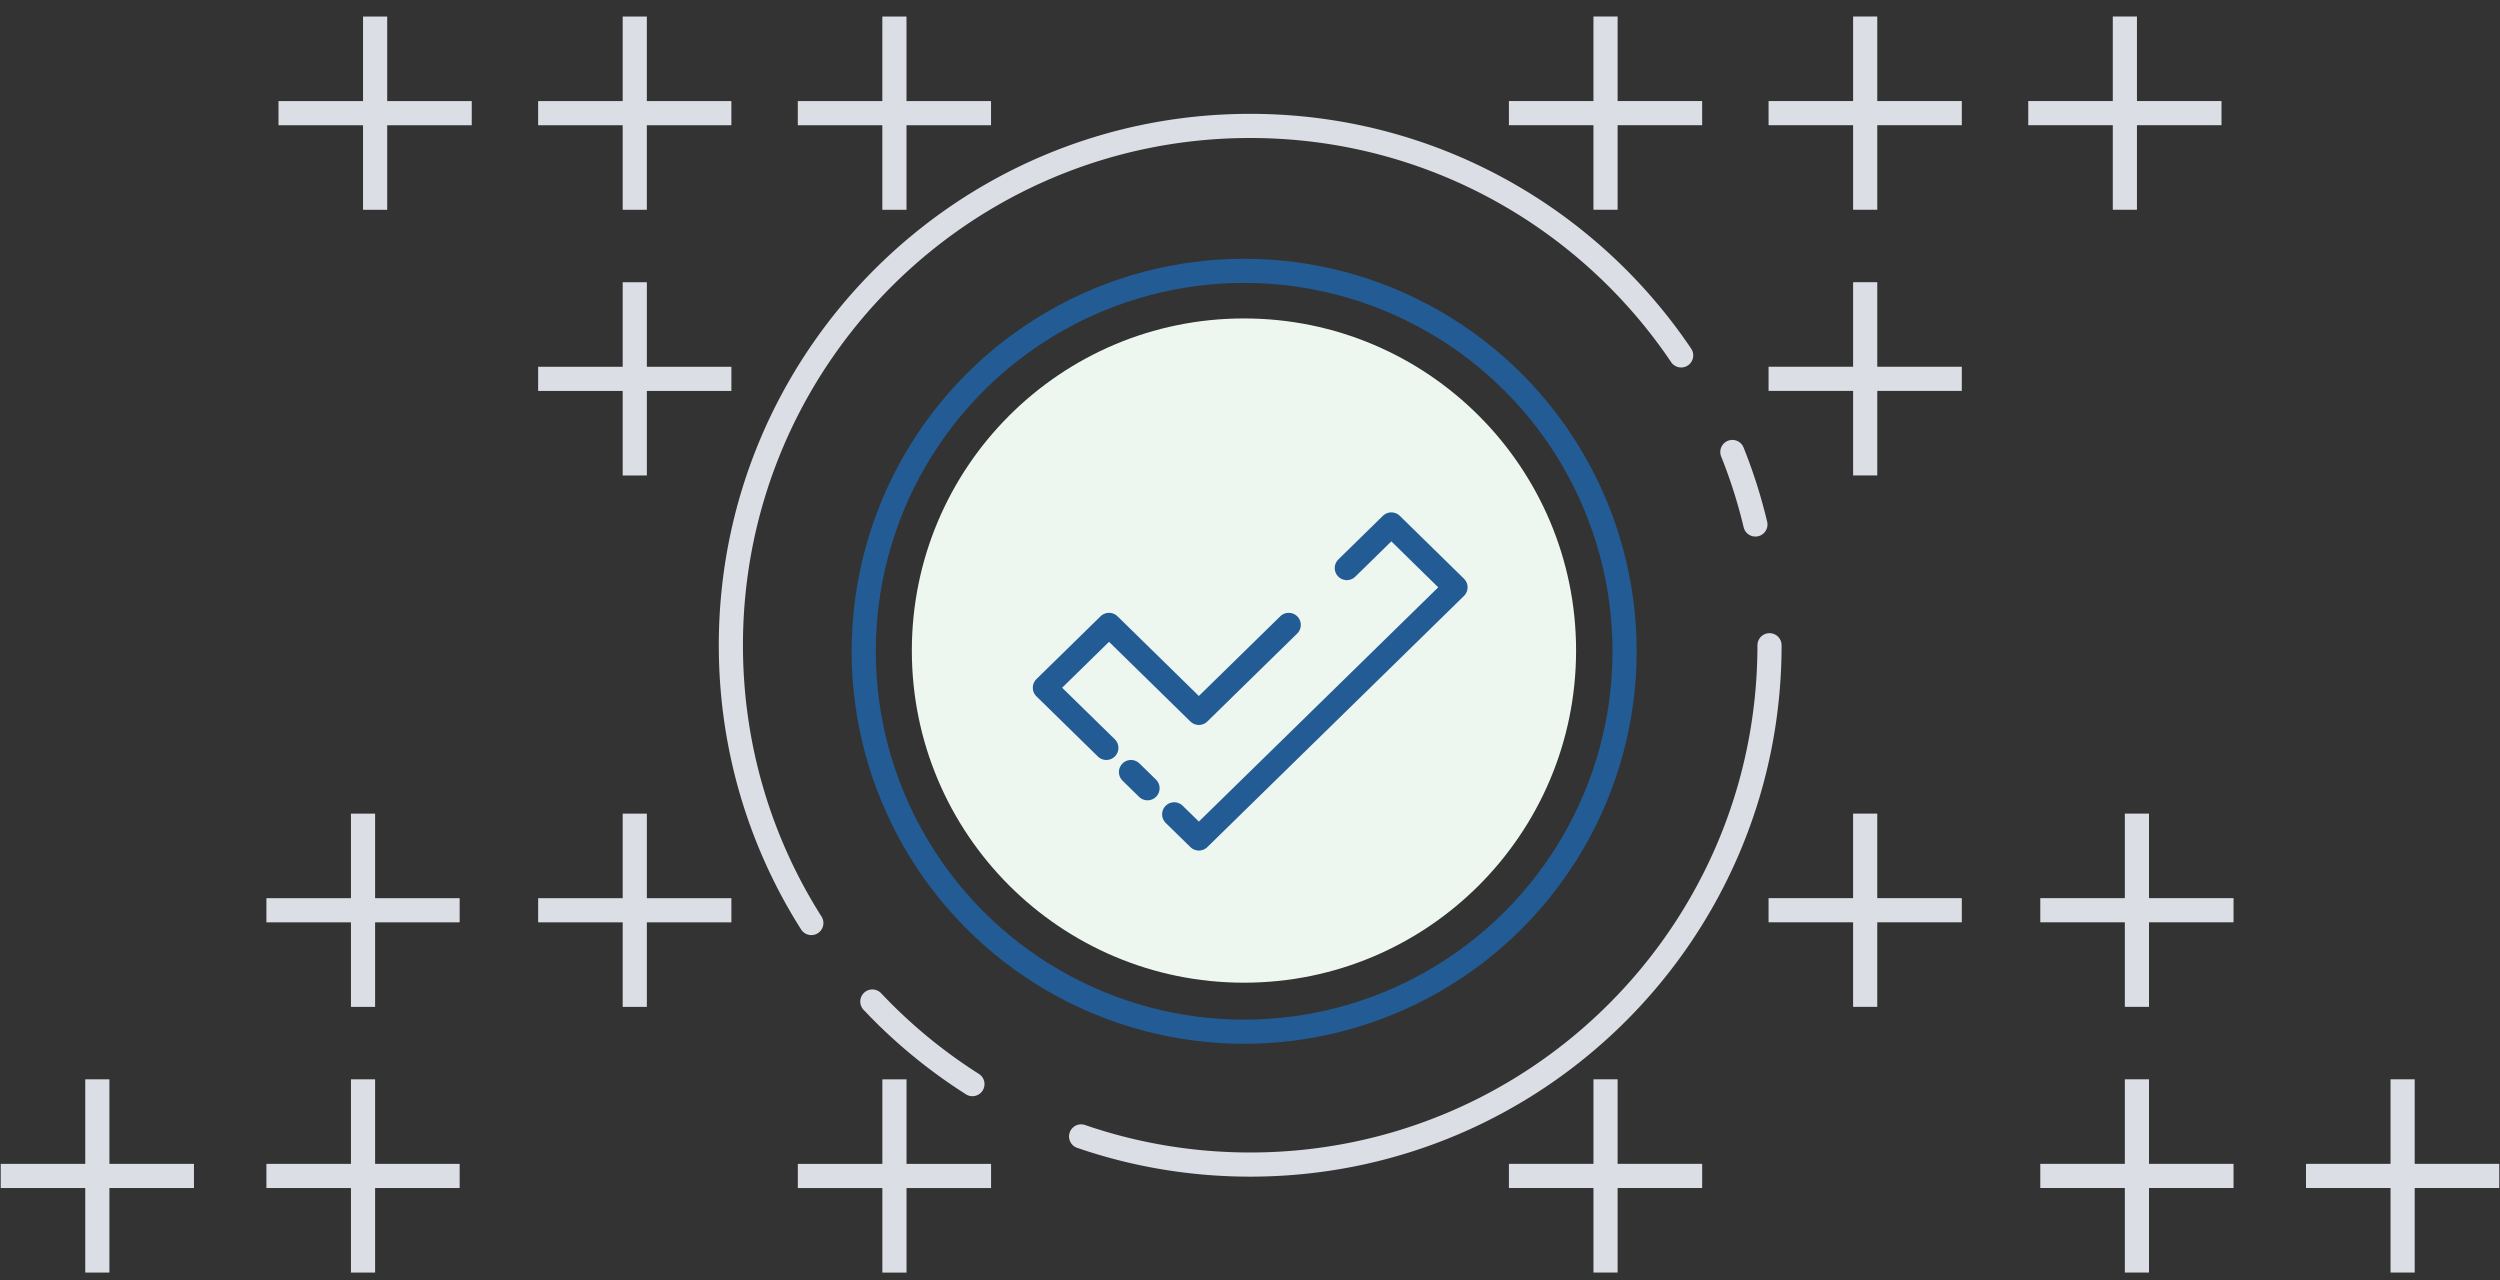 <svg id="success-light-navy" xmlns="http://www.w3.org/2000/svg" viewBox="0 0 207 106" xml:space="preserve"><rect x="0" y="0" width="207" height="106" fill="#333333" stroke="none"/><path fill="none" stroke="#DBDEE5" stroke-width="2" stroke-linecap="round" d="M146.516 53.426c0 23.748-19.252 43-43 43-4.902 0-9.612-.82-14-2.33m55.831-50.67a42.662 42.662 0 0 0-1.907-6m-4.24-8c-7.724-11.462-20.824-19-35.684-19-23.749 0-43 19.252-43 43 0 8.46 2.442 16.348 6.661 23m13.339 13.338a43.21 43.21 0 0 1-8.285-6.838"/><circle fill="none" stroke="#235B95" stroke-width="2" cx="103.016" cy="53.926" r="31.5"/><circle fill="#EDF7F0" cx="103" cy="53.867" r="27.5"/><path fill="none" stroke="#235B95" stroke-width="2" stroke-linecap="round" stroke-linejoin="round" d="M111.516 47.035l3.687-3.61 5.313 5.205-16.5 16.147-4.75 4.649-2.044-2m9.485-15.684l-7.442 7.285-7.437-7.285-5.312 5.202 5.089 4.982m3.41 3.34l-1.368-1.34"/><path fill="#DBDEE5" d="M30.06 17.371h2v-7h7v-2h-7v-7h-2v7h-7v2h7v7zm43 88h2v-7h7v-2h-7v-7h-2v7h-7v2h7v7zm-66.001-.002h2v-7h7v-2h-7v-7h-2v7h-7v2h7v7zm22 0h2v-7h7v-2h-7v-7h-2v7h-7v2h7v7zm0-21.999h2v-7h7v-2h-7v-7h-2v7h-7v2h7v7zm22.5 0h2v-7h7v-2h-7v-7h-2v7h-7v2h7v7zm-.001-66h2v-7h7v-2h-7v-7h-2v7h-7v2h7v7zm.001 22h2v-7h7v-2h-7v-7h-2v7h-7v2h7v7zm21.499-22h2v-7h7v-2h-7v-7h-2v7h-7v2h7v7zm103.882-.003h-2v-7h-7v-2h7v-7h2v7h7v2h-7v7zm-43.001 88h-2v-7h-7v-2h7v-7h2v7h7v2h-7v7zm65.998 0h-2v-7h-7v-2h7v-7h2v7h7v2h-7v7zm-22 0h-2v-7h-7v-2h7v-7h2v7h7v2h-7v7zm0-22h-2v-7h-7v-2h7v-7h2v7h7v2h-7v7zm-22.5 0h-2v-7h-7v-2h7v-7h2v7h7v2h-7v7zm.001-66h-2v-7h-7v-2h7v-7h2v7h7v2h-7v7zm0 22h-2v-7h-7v-2h7v-7h2v7h7v2h-7v7zm-21.5-22h-2v-7h-7v-2h7v-7h2v7h7v2h-7v7z"/></svg>